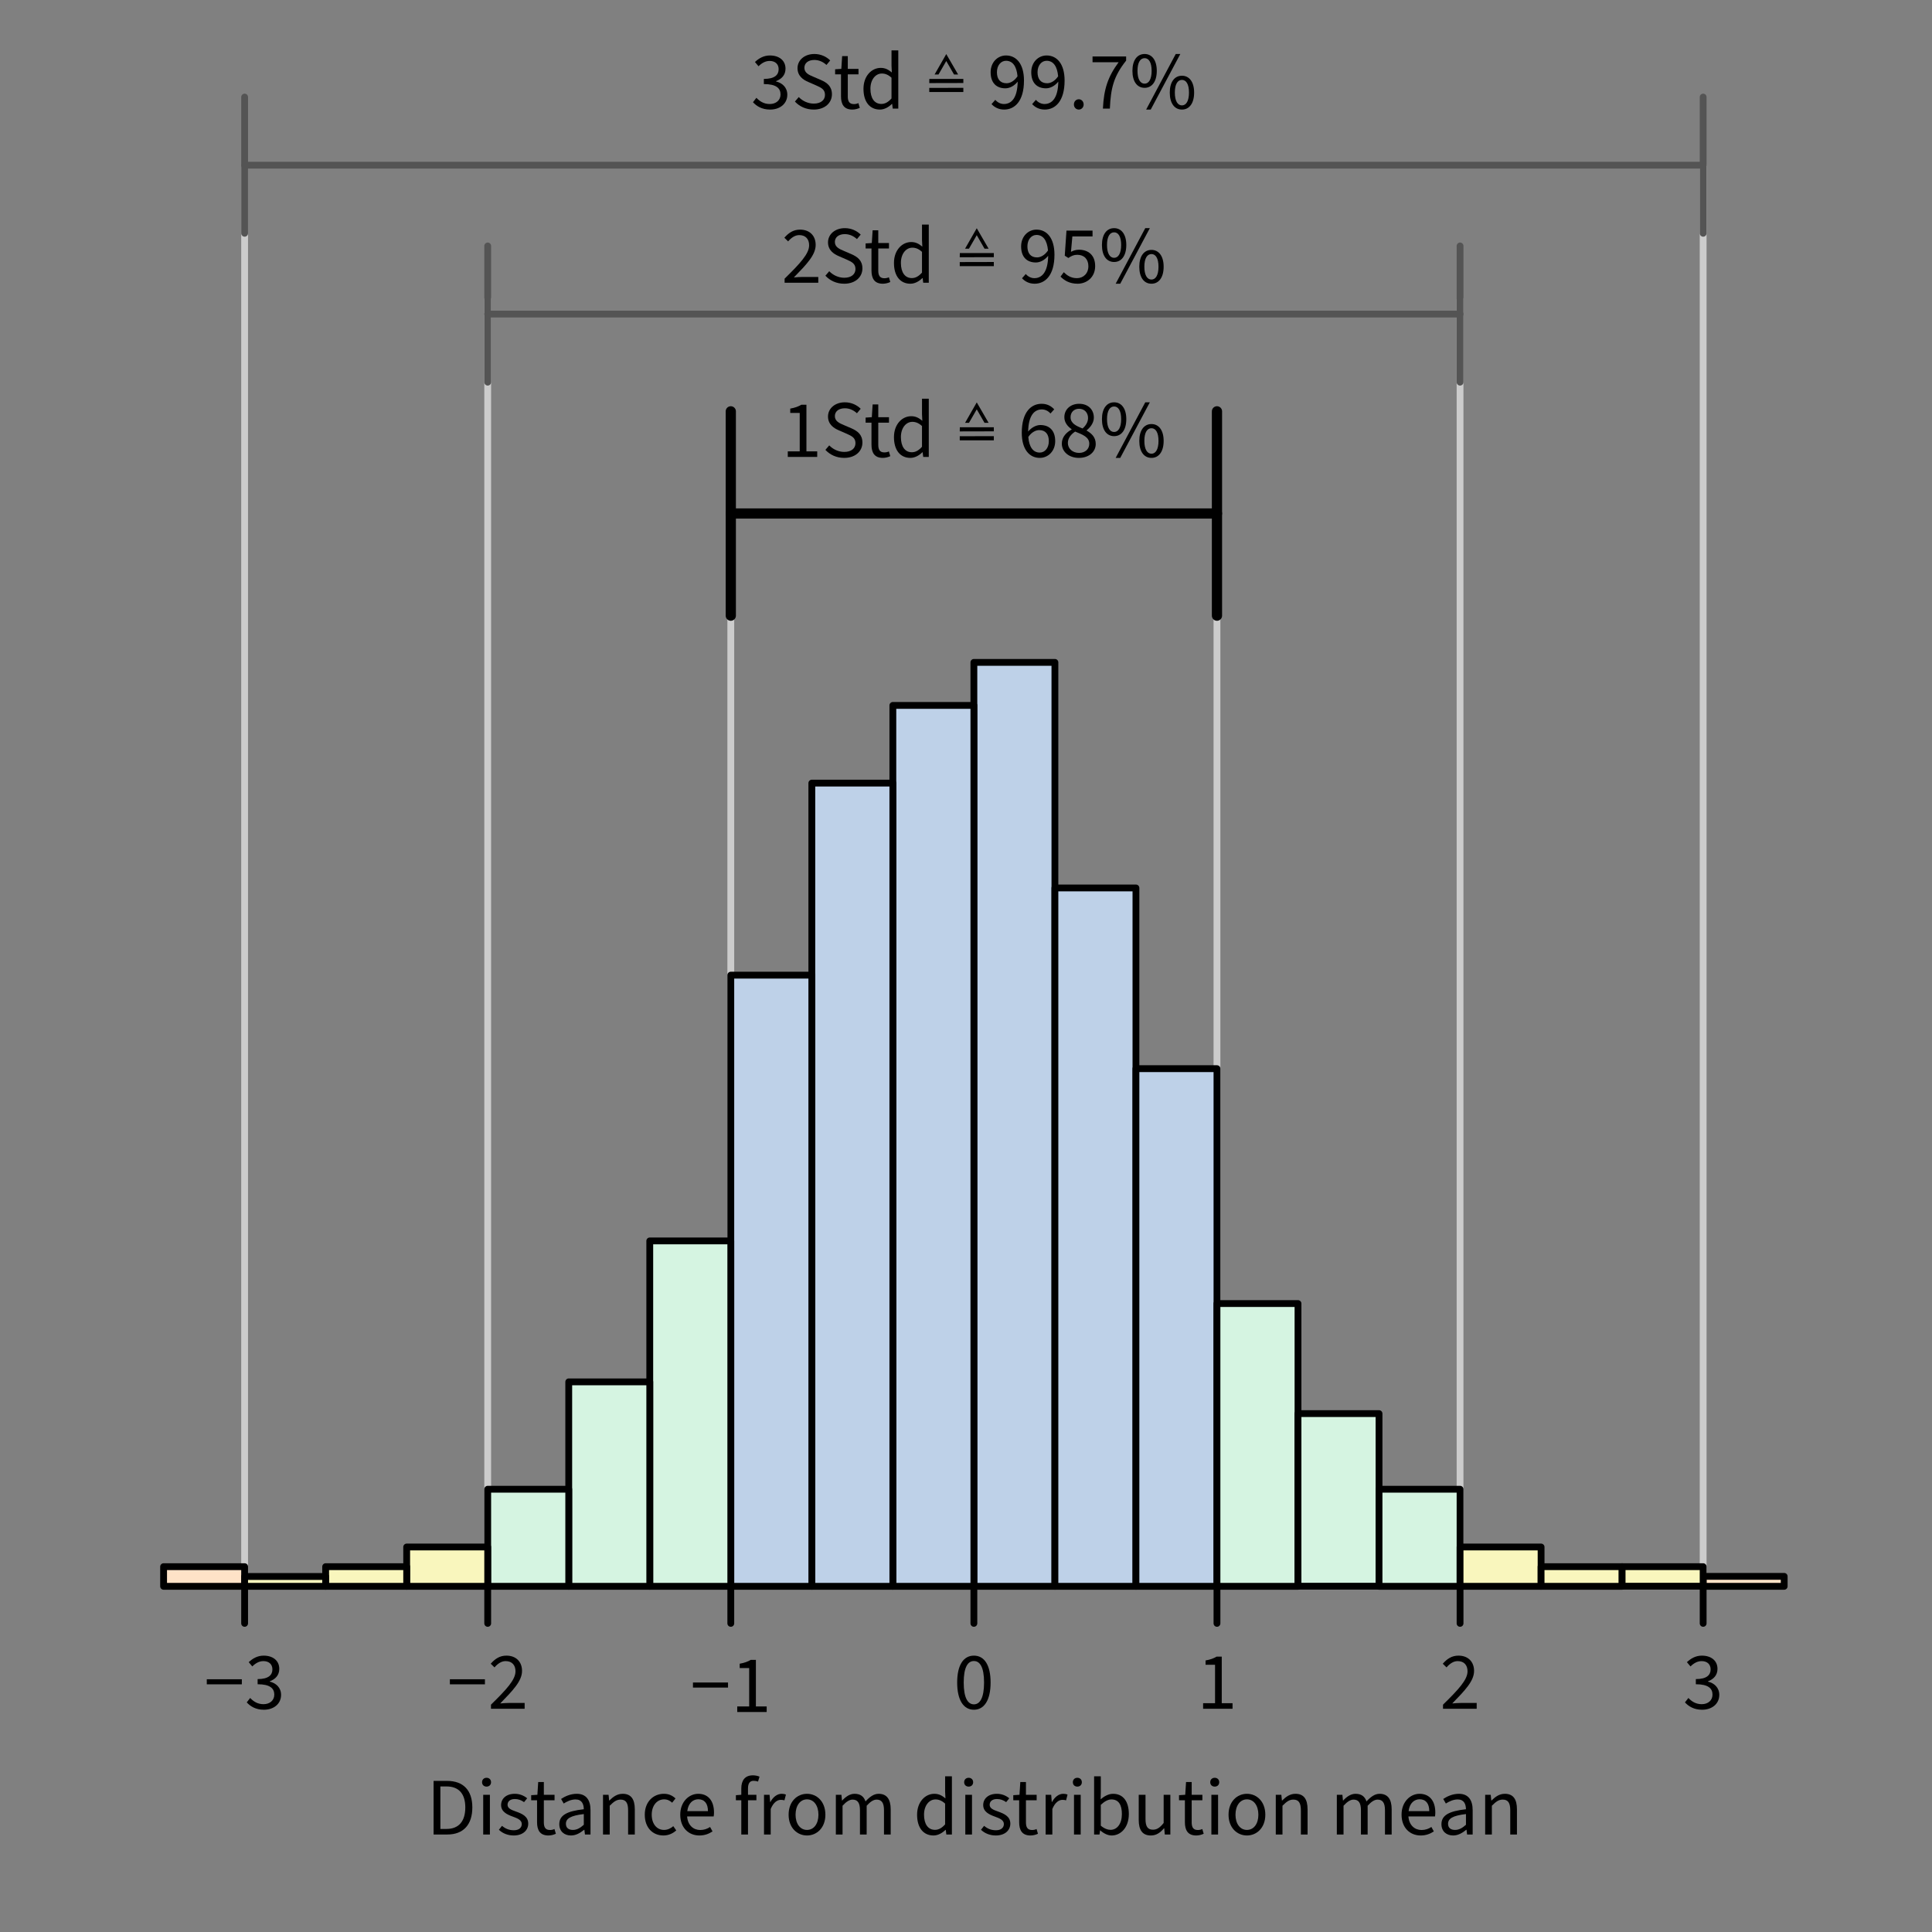 <?xml version="1.0" encoding="UTF-8" standalone="no"?><!DOCTYPE svg PUBLIC "-//W3C//DTD SVG 1.1//EN" "http://www.w3.org/Graphics/SVG/1.1/DTD/svg11.dtd"><svg width="100%" height="100%" viewBox="0 0 1182 1182" version="1.1" xmlns="http://www.w3.org/2000/svg" xmlns:xlink="http://www.w3.org/1999/xlink" xml:space="preserve" xmlns:serif="http://www.serif.com/" style="fill-rule:evenodd;clip-rule:evenodd;stroke-linecap:round;stroke-linejoin:round;stroke-miterlimit:1.5;"><rect x="0" y="0" width="1182" height="1182" fill="#808080" stroke="none"/><g id="left_figure"><g id="gridlines"><path d="M149.661,101.055l0,869.457" style="fill:none;stroke:#ccc;stroke-width:4.17px;"/><path d="M1041.99,101.055l0,869.457" style="fill:none;stroke:#ccc;stroke-width:4.17px;"/><path d="M893.266,183.144l0,787.368" style="fill:none;stroke:#ccc;stroke-width:4.17px;"/><path d="M298.382,183.144l0,787.368" style="fill:none;stroke:#ccc;stroke-width:4.17px;"/><path d="M447.103,293.1l0,677.412" style="fill:none;stroke:#ccc;stroke-width:4.17px;"/><path d="M744.545,293.1l0,677.412" style="fill:none;stroke:#ccc;stroke-width:4.17px;"/></g><g id="histogram"><g id="bars"><rect x="595.824" y="405.247" width="49.574" height="565.266" style="fill:#bed1e8;stroke:#000;stroke-width:4.17px;"/><rect x="645.397" y="543.255" width="49.574" height="427.257" style="fill:#bed1e8;stroke:#000;stroke-width:4.17px;"/><rect x="546.25" y="431.566" width="49.574" height="538.946" style="fill:#bed1e8;stroke:#000;stroke-width:4.17px;"/><rect x="496.677" y="479.107" width="49.574" height="491.405" style="fill:#bed1e8;stroke:#000;stroke-width:4.17px;"/><rect x="447.103" y="596.59" width="49.574" height="373.922" style="fill:#bed1e8;stroke:#000;stroke-width:4.17px;"/><rect x="397.529" y="759.188" width="49.574" height="211.325" style="fill:#d5f4e1;stroke:#000;stroke-width:4.17px;"/><rect x="347.956" y="845.42" width="49.574" height="125.092" style="fill:#d5f4e1;stroke:#000;stroke-width:4.17px;"/><rect x="298.382" y="911.111" width="49.574" height="59.402" style="fill:#d5f4e1;stroke:#000;stroke-width:4.17px;"/><rect x="248.809" y="946.461" width="49.574" height="24.051" style="fill:#f9f6bd;stroke:#000;stroke-width:4.17px;"/><rect x="199.235" y="958.487" width="49.574" height="12.026" style="fill:#f9f6bd;stroke:#000;stroke-width:4.17px;"/><rect x="100.088" y="958.487" width="49.574" height="12.026" style="fill:#fee2c7;stroke:#000;stroke-width:4.17px;"/><rect x="1041.99" y="964.419" width="49.574" height="6.093" style="fill:#fee2c7;stroke:#000;stroke-width:4.17px;"/><rect x="149.661" y="964.499" width="49.574" height="6.013" style="fill:#f9f6bd;stroke:#000;stroke-width:4.17px;"/><rect x="694.971" y="653.805" width="49.574" height="316.707" style="fill:#bed1e8;stroke:#000;stroke-width:4.17px;"/><rect x="744.545" y="797.516" width="49.574" height="172.997" style="fill:#d5f4e1;stroke:#000;stroke-width:4.17px;"/><rect x="794.118" y="864.85" width="49.574" height="105.582" style="fill:#d5f4e1;stroke:#000;stroke-width:4.17px;"/><rect x="843.692" y="911.111" width="49.574" height="59.402" style="fill:#d5f4e1;stroke:#000;stroke-width:4.17px;"/><rect x="893.266" y="946.461" width="49.574" height="24.051" style="fill:#f9f6bd;stroke:#000;stroke-width:4.17px;"/><rect x="942.839" y="958.487" width="49.574" height="12.026" style="fill:#f9f6bd;stroke:#000;stroke-width:4.17px;"/><rect x="992.413" y="958.487" width="49.574" height="11.945" style="fill:#f9f6bd;stroke:#000;stroke-width:4.17px;"/></g><g id="ticks"><path d="M595.824,970.512l0,22.671" style="fill:none;stroke:#000;stroke-width:4.17px;"/><path d="M744.545,970.512l0,22.671" style="fill:none;stroke:#000;stroke-width:4.17px;"/><path d="M149.661,970.512l0,22.671" style="fill:none;stroke:#000;stroke-width:4.17px;"/><path d="M893.266,970.512l0,22.671" style="fill:none;stroke:#000;stroke-width:4.17px;"/><path d="M298.382,970.512l0,22.671" style="fill:none;stroke:#000;stroke-width:4.17px;"/><path d="M1041.99,970.512l0,22.671" style="fill:none;stroke:#000;stroke-width:4.17px;"/><path d="M447.103,970.512l0,22.671" style="fill:none;stroke:#000;stroke-width:4.17px;"/></g><g id="ticklabels"><path d="M595.849,1046.02c6.35,0 10.2,-5.95 10.2,-16.65c0,-10.7 -3.85,-16.45 -10.2,-16.45c-6.4,0 -10.25,5.75 -10.25,16.45c0,10.7 3.85,16.65 10.25,16.65Zm0,-3.3c-3.75,0 -6.25,-4 -6.25,-13.35c0,-9.35 2.5,-13.15 6.25,-13.15c3.7,0 6.2,3.8 6.2,13.15c0,9.35 -2.5,13.35 -6.2,13.35Z" style="fill-rule:nonzero;"/><path d="M736.07,1045.42l18,0l0,-3.4l-6.6,0l0,-28.5l-3.15,0c-1.75,1.05 -3.85,1.85 -6.75,2.35l0,2.65l5.8,0l0,23.5l-7.3,0l0,3.4Z" style="fill-rule:nonzero;"/><rect x="423.953" y="1029.36" width="21.45" height="3.1" style="fill-rule:nonzero;"/><path d="M451.053,1047.41l18,0l0,-3.4l-6.6,0l0,-28.5l-3.15,0c-1.75,1.05 -3.85,1.85 -6.75,2.35l0,2.65l5.8,0l0,23.5l-7.3,0l0,3.4Z" style="fill-rule:nonzero;"/><path d="M882.841,1045.42l20.6,0l0,-3.55l-9.6,0c-1.65,0 -3.6,0.15 -5.35,0.3c7.75,-7.95 13.35,-13.7 13.35,-19.9c0,-5.6 -3.65,-9.35 -9.55,-9.35c-4.1,0 -6.95,1.95 -9.6,4.95l2.3,2.25c1.85,-2.15 4.15,-3.85 6.8,-3.85c4.05,0 6.05,2.6 6.05,6.25c0,5.15 -5.45,11.05 -15,20.4l0,2.5Z" style="fill-rule:nonzero;"/><rect x="275.232" y="1027.37" width="21.45" height="3.1" style="fill-rule:nonzero;"/><path d="M300.382,1045.42l20.6,0l0,-3.55l-9.6,0c-1.65,0 -3.6,0.15 -5.35,0.3c7.75,-7.95 13.35,-13.7 13.35,-19.9c0,-5.6 -3.65,-9.35 -9.55,-9.35c-4.1,0 -6.95,1.95 -9.6,4.95l2.3,2.25c1.85,-2.15 4.15,-3.85 6.8,-3.85c4.05,0 6.05,2.6 6.05,6.25c0,5.15 -5.45,11.05 -15,20.4l0,2.5Z" style="fill-rule:nonzero;"/><path d="M1041.36,1046.02c5.85,0 10.5,-3.45 10.5,-9.1c0,-4.4 -3.05,-7.2 -6.9,-8.1l0,-0.2c3.45,-1.3 5.8,-3.75 5.8,-7.6c0,-5.15 -4,-8.1 -9.55,-8.1c-3.75,0 -6.7,1.7 -9.15,4l2.2,2.6c1.9,-1.9 4.15,-3.25 6.8,-3.25c3.4,0 5.5,1.95 5.5,5.05c0,3.35 -2.25,5.95 -9.05,5.95l0,3.15c7.6,0 10.2,2.55 10.2,6.35c0,3.55 -2.75,5.85 -6.6,5.85c-3.75,0 -6.25,-1.8 -8.15,-3.8l-2.1,2.7c2.15,2.35 5.4,4.5 10.5,4.5Z" style="fill-rule:nonzero;"/><rect x="126.511" y="1027.37" width="21.45" height="3.1" style="fill-rule:nonzero;"/><path d="M161.461,1046.02c5.85,0 10.5,-3.45 10.5,-9.1c0,-4.4 -3.05,-7.2 -6.9,-8.1l0,-0.2c3.45,-1.3 5.8,-3.75 5.8,-7.6c0,-5.15 -4,-8.1 -9.55,-8.1c-3.75,0 -6.7,1.7 -9.15,4l2.2,2.6c1.9,-1.9 4.15,-3.25 6.8,-3.25c3.4,0 5.5,1.95 5.5,5.05c0,3.35 -2.25,5.95 -9.05,5.95l0,3.15c7.6,0 10.2,2.55 10.2,6.35c0,3.55 -2.75,5.85 -6.6,5.85c-3.75,0 -6.25,-1.8 -8.15,-3.8l-2.1,2.7c2.15,2.35 5.4,4.5 10.5,4.5Z" style="fill-rule:nonzero;"/></g><path d="M265.274,1122.35l8.4,0c9.9,0 15.3,-6.1 15.3,-16.55c0,-10.4 -5.4,-16.25 -15.5,-16.25l-8.2,0l0,32.8Zm4.15,-3.4l0,-26l3.75,0c7.65,0 11.5,4.6 11.5,12.85c0,8.3 -3.85,13.15 -11.5,13.15l-3.75,0Z" style="fill-rule:nonzero;"/><path d="M295.624,1122.35l4.1,0l0,-24.3l-4.1,0l0,24.3Zm2.05,-29.3c1.6,0 2.75,-1.05 2.75,-2.7c0,-1.6 -1.15,-2.7 -2.75,-2.7c-1.6,0 -2.75,1.1 -2.75,2.7c0,1.65 1.15,2.7 2.75,2.7Z" style="fill-rule:nonzero;"/><path d="M314.274,1122.95c5.75,0 8.9,-3.3 8.9,-7.25c0,-4.4 -3.7,-6.05 -7.5,-7.4c-3,-1.05 -5.15,-1.95 -5.15,-4.15c0,-1.85 1.4,-3.5 4.45,-3.5c2.2,0 3.95,0.7 5.65,1.9l1.9,-2.35c-1.9,-1.6 -4.55,-2.75 -7.55,-2.75c-5.3,0 -8.4,3 -8.4,6.9c0,4 3.5,5.75 7.15,7.05c2.75,1 5.5,2.05 5.5,4.55c0,2.1 -1.6,3.8 -4.8,3.8c-3,0 -5.2,-0.95 -7.3,-2.7l-1.9,2.4c2.25,2.2 5.5,3.5 9.05,3.5Z" style="fill-rule:nonzero;"/><path d="M335.524,1122.95c1.65,0 3.25,-0.45 4.55,-1.05l-0.85,-2.9c-0.95,0.45 -1.9,0.6 -2.75,0.6c-2.8,0 -3.75,-1.7 -3.75,-4.7l0,-13.5l6.55,0l0,-3.35l-6.55,0l0,-7.8l-3.45,0l-0.5,7.8l-3.8,0.25l0,3.1l3.6,0l0,13.45c0,4.8 1.75,8.1 6.95,8.1Z" style="fill-rule:nonzero;"/><path d="M349.324,1122.95c3.05,0 5.65,-1.55 8.05,-3.5l0.15,0l0.35,2.9l3.4,0l0,-14.9c0,-6.05 -2.55,-10 -8.45,-10c-3.9,0 -7.3,1.65 -9.55,3.15l1.6,2.8c1.9,-1.2 4.45,-2.5 7.25,-2.5c3.95,0 5,2.95 5.05,6c-10.4,1.15 -15,3.7 -15,9.15c0,4.4 3.1,6.9 7.15,6.9Zm1.15,-3.4c-2.35,0 -4.25,-1.05 -4.25,-3.75c0,-3.15 2.75,-5 10.95,-5.95l0,6.55c-2.35,2.1 -4.35,3.15 -6.7,3.15Z" style="fill-rule:nonzero;"/><path d="M368.924,1122.35l4.1,0l0,-17.6c2.45,-2.45 4.15,-3.75 6.65,-3.75c3.2,0 4.6,1.95 4.6,6.5l0,14.85l4.1,0l0,-15.4c0,-6.2 -2.3,-9.5 -7.4,-9.5c-3.35,0 -5.85,1.8 -8.15,4.1l-0.15,0l-0.35,-3.5l-3.4,0l0,24.3Z" style="fill-rule:nonzero;"/><path d="M405.874,1122.95c2.9,0 5.65,-1.1 7.85,-3.1l-1.8,-2.6c-1.45,1.3 -3.45,2.3 -5.7,2.3c-4.45,0 -7.5,-3.75 -7.5,-9.3c0,-5.6 3.2,-9.4 7.6,-9.4c2,0 3.55,0.8 4.9,2.05l2.05,-2.6c-1.7,-1.6 -3.9,-2.85 -7.1,-2.85c-6.25,0 -11.7,4.65 -11.7,12.8c0,8.05 4.95,12.7 11.4,12.7Z" style="fill-rule:nonzero;"/><path d="M427.224,1100.8c3.75,0 5.9,2.55 5.9,7.25l-12.65,0c0.65,-5.2 3.75,-7.25 6.75,-7.25Zm0.65,22.15c3.3,0 5.9,-1.05 8.05,-2.5l-1.5,-2.7c-1.7,1.15 -3.75,1.85 -6.05,1.85c-4.1,0 -7.6,-2.85 -8,-8.3l16.25,0c0.15,-0.8 0.2,-1.6 0.2,-2.45c0,-6.9 -3.4,-11.4 -9.65,-11.4c-5.6,0 -11,4.85 -11,12.75c0,8.05 5.15,12.75 11.7,12.75Z" style="fill-rule:nonzero;"/><path d="M453.524,1122.35l4.1,0l0,-20.95l5.15,0l0,-3.35l-5.15,0l0,-3.85c0,-3.1 1.1,-4.7 3.4,-4.7c0.9,0 1.75,0.15 2.75,0.45l0.9,-3c-1.05,-0.45 -2.55,-0.8 -4.05,-0.8c-4.85,0 -7.1,3.1 -7.1,8.05l0,3.85l-3.3,0.25l0,3.1l3.3,0l0,20.95Z" style="fill-rule:nonzero;"/><path d="M467.424,1122.35l4.1,0l0,-15.6c1.65,-4.1 4.1,-5.6 6.15,-5.6c1,0 1.5,0.1 2.25,0.3l0.9,-3.5c-0.8,-0.35 -1.55,-0.5 -2.6,-0.5c-2.75,0 -5.25,1.95 -6.9,5l-0.15,0l-0.35,-4.4l-3.4,0l0,24.3Z" style="fill-rule:nonzero;"/><path d="M493.724,1122.95c5.95,0 11.25,-4.65 11.25,-12.7c0,-8.15 -5.3,-12.8 -11.25,-12.8c-5.95,0 -11.25,4.65 -11.25,12.8c0,8.05 5.3,12.7 11.25,12.7Zm0,-3.4c-4.15,0 -7,-3.75 -7,-9.3c0,-5.6 2.85,-9.4 7,-9.4c4.2,0 7,3.8 7,9.4c0,5.55 -2.8,9.3 -7,9.3Z" style="fill-rule:nonzero;"/><path d="M511.374,1122.35l4.1,0l0,-17.6c2.25,-2.5 4.3,-3.75 6.1,-3.75c3.1,0 4.55,1.95 4.55,6.5l0,14.85l4.1,0l0,-17.6c2.25,-2.5 4.2,-3.75 6.1,-3.75c3.05,0 4.5,1.95 4.5,6.5l0,14.85l4.1,0l0,-15.4c0,-6.2 -2.4,-9.5 -7.4,-9.5c-2.95,0 -5.45,1.9 -8,4.65c-1,-2.9 -3,-4.65 -6.7,-4.65c-2.9,0 -5.45,1.8 -7.55,4.1l-0.15,0l-0.35,-3.5l-3.4,0l0,24.3Z" style="fill-rule:nonzero;"/><path d="M571.124,1122.95c2.85,0 5.45,-1.6 7.35,-3.45l0.15,0l0.35,2.85l3.4,0l0,-35.6l-4.15,0l0,9.35l0.2,4.15c-2.15,-1.75 -4,-2.8 -6.8,-2.8c-5.55,0 -10.55,4.9 -10.55,12.8c0,8.1 3.95,12.7 10.05,12.7Zm0.9,-3.45c-4.25,0 -6.7,-3.5 -6.7,-9.3c0,-5.55 3.1,-9.3 7,-9.3c2,0 3.85,0.7 5.9,2.55l0,12.7c-2,2.25 -3.95,3.35 -6.2,3.35Z" style="fill-rule:nonzero;"/><path d="M590.574,1122.35l4.1,0l0,-24.3l-4.1,0l0,24.3Zm2.05,-29.3c1.6,0 2.75,-1.05 2.75,-2.7c0,-1.6 -1.15,-2.7 -2.75,-2.7c-1.6,0 -2.75,1.1 -2.75,2.7c0,1.65 1.15,2.7 2.75,2.7Z" style="fill-rule:nonzero;"/><path d="M609.224,1122.95c5.75,0 8.9,-3.3 8.9,-7.25c0,-4.4 -3.7,-6.05 -7.5,-7.4c-3,-1.05 -5.15,-1.95 -5.15,-4.15c0,-1.85 1.4,-3.5 4.45,-3.5c2.2,0 3.95,0.7 5.65,1.9l1.9,-2.35c-1.9,-1.6 -4.55,-2.75 -7.55,-2.75c-5.3,0 -8.4,3 -8.4,6.9c0,4 3.5,5.75 7.15,7.05c2.75,1 5.5,2.05 5.5,4.55c0,2.1 -1.6,3.8 -4.8,3.8c-3,0 -5.2,-0.95 -7.3,-2.7l-1.9,2.4c2.25,2.2 5.5,3.5 9.05,3.5Z" style="fill-rule:nonzero;"/><path d="M630.474,1122.95c1.65,0 3.25,-0.45 4.55,-1.05l-0.85,-2.9c-0.95,0.45 -1.9,0.6 -2.75,0.6c-2.8,0 -3.75,-1.7 -3.75,-4.7l0,-13.5l6.55,0l0,-3.35l-6.55,0l0,-7.8l-3.45,0l-0.5,7.8l-3.8,0.25l0,3.1l3.6,0l0,13.45c0,4.8 1.75,8.1 6.95,8.1Z" style="fill-rule:nonzero;"/><path d="M639.724,1122.35l4.1,0l0,-15.6c1.65,-4.1 4.1,-5.6 6.15,-5.6c1,0 1.5,0.1 2.25,0.3l0.9,-3.5c-0.8,-0.35 -1.55,-0.5 -2.6,-0.5c-2.75,0 -5.25,1.95 -6.9,5l-0.15,0l-0.35,-4.4l-3.4,0l0,24.3Z" style="fill-rule:nonzero;"/><path d="M657.074,1122.35l4.1,0l0,-24.3l-4.1,0l0,24.3Zm2.05,-29.3c1.6,0 2.75,-1.05 2.75,-2.7c0,-1.6 -1.15,-2.7 -2.75,-2.7c-1.6,0 -2.75,1.1 -2.75,2.7c0,1.65 1.15,2.7 2.75,2.7Z" style="fill-rule:nonzero;"/><path d="M680.124,1122.95c5.55,0 10.5,-4.85 10.5,-13.15c0,-7.5 -3.35,-12.35 -9.65,-12.35c-2.7,0 -5.4,1.45 -7.6,3.4l0.1,-4.4l0,-9.7l-4.1,0l0,35.6l3.3,0l0.35,-2.5l0.15,0c2.15,1.95 4.7,3.1 6.95,3.1Zm-0.7,-3.45c-1.6,0 -3.8,-0.7 -5.95,-2.55l0,-12.75c2.3,-2.15 4.45,-3.3 6.5,-3.3c4.6,0 6.4,3.6 6.4,8.95c0,6 -2.95,9.65 -6.95,9.65Z" style="fill-rule:nonzero;"/><path d="M704.124,1122.95c3.35,0 5.75,-1.75 8,-4.4l0.15,0l0.35,3.8l3.4,0l0,-24.3l-4.1,0l0,17.25c-2.3,2.85 -4.05,4.1 -6.55,4.1c-3.2,0 -4.55,-1.95 -4.55,-6.5l0,-14.85l-4.15,0l0,15.4c0,6.2 2.3,9.5 7.45,9.5Z" style="fill-rule:nonzero;"/><path d="M731.874,1122.95c1.65,0 3.25,-0.45 4.55,-1.05l-0.85,-2.9c-0.95,0.45 -1.9,0.6 -2.75,0.6c-2.8,0 -3.75,-1.7 -3.75,-4.7l0,-13.5l6.55,0l0,-3.35l-6.55,0l0,-7.8l-3.45,0l-0.5,7.8l-3.8,0.25l0,3.1l3.6,0l0,13.45c0,4.8 1.75,8.1 6.95,8.1Z" style="fill-rule:nonzero;"/><path d="M741.124,1122.35l4.1,0l0,-24.3l-4.1,0l0,24.3Zm2.05,-29.3c1.6,0 2.75,-1.05 2.75,-2.7c0,-1.6 -1.15,-2.7 -2.75,-2.7c-1.6,0 -2.75,1.1 -2.75,2.7c0,1.65 1.15,2.7 2.75,2.7Z" style="fill-rule:nonzero;"/><path d="M762.874,1122.95c5.95,0 11.25,-4.65 11.25,-12.7c0,-8.15 -5.3,-12.8 -11.25,-12.8c-5.95,0 -11.25,4.65 -11.25,12.8c0,8.05 5.3,12.7 11.25,12.7Zm0,-3.4c-4.15,0 -7,-3.75 -7,-9.3c0,-5.6 2.85,-9.4 7,-9.4c4.2,0 7,3.8 7,9.4c0,5.55 -2.8,9.3 -7,9.3Z" style="fill-rule:nonzero;"/><path d="M780.524,1122.35l4.1,0l0,-17.6c2.45,-2.45 4.15,-3.75 6.65,-3.75c3.2,0 4.6,1.95 4.6,6.5l0,14.85l4.1,0l0,-15.4c0,-6.2 -2.3,-9.5 -7.4,-9.5c-3.35,0 -5.85,1.8 -8.15,4.1l-0.15,0l-0.35,-3.5l-3.4,0l0,24.3Z" style="fill-rule:nonzero;"/><path d="M817.874,1122.35l4.1,0l0,-17.6c2.25,-2.5 4.3,-3.75 6.1,-3.75c3.1,0 4.55,1.95 4.55,6.5l0,14.85l4.1,0l0,-17.6c2.25,-2.5 4.2,-3.75 6.1,-3.75c3.05,0 4.5,1.95 4.5,6.5l0,14.85l4.1,0l0,-15.4c0,-6.2 -2.4,-9.5 -7.4,-9.5c-2.95,0 -5.45,1.9 -8,4.65c-1,-2.9 -3,-4.65 -6.7,-4.65c-2.9,0 -5.45,1.8 -7.55,4.1l-0.15,0l-0.35,-3.5l-3.4,0l0,24.3Z" style="fill-rule:nonzero;"/><path d="M868.524,1100.8c3.75,0 5.9,2.55 5.9,7.25l-12.65,0c0.65,-5.2 3.75,-7.25 6.75,-7.25Zm0.65,22.15c3.3,0 5.9,-1.05 8.05,-2.5l-1.5,-2.7c-1.7,1.15 -3.75,1.85 -6.05,1.85c-4.1,0 -7.6,-2.85 -8,-8.3l16.25,0c0.15,-0.8 0.2,-1.6 0.2,-2.45c0,-6.9 -3.4,-11.4 -9.65,-11.4c-5.6,0 -11,4.85 -11,12.75c0,8.05 5.15,12.75 11.7,12.75Z" style="fill-rule:nonzero;"/><path d="M889.024,1122.95c3.05,0 5.65,-1.55 8.05,-3.5l0.15,0l0.35,2.9l3.4,0l0,-14.9c0,-6.05 -2.55,-10 -8.45,-10c-3.9,0 -7.3,1.65 -9.55,3.15l1.6,2.8c1.9,-1.2 4.45,-2.5 7.25,-2.5c3.95,0 5,2.95 5.05,6c-10.4,1.15 -15,3.7 -15,9.15c0,4.4 3.1,6.9 7.15,6.9Zm1.15,-3.4c-2.35,0 -4.25,-1.05 -4.25,-3.75c0,-3.15 2.75,-5 10.95,-5.95l0,6.55c-2.35,2.1 -4.35,3.15 -6.7,3.15Z" style="fill-rule:nonzero;"/><path d="M908.624,1122.35l4.1,0l0,-17.6c2.45,-2.45 4.15,-3.75 6.65,-3.75c3.2,0 4.6,1.95 4.6,6.5l0,14.85l4.1,0l0,-15.4c0,-6.2 -2.3,-9.5 -7.4,-9.5c-3.35,0 -5.85,1.8 -8.15,4.1l-0.15,0l-0.35,-3.5l-3.4,0l0,24.3Z" style="fill-rule:nonzero;"/></g><g id="errorbars"><g id="bars1" serif:id="bars"><path d="M447.103,251.657l0,125" style="fill:none;stroke:#000;stroke-width:6.25px;stroke-linejoin:miter;stroke-miterlimit:10;"/><path d="M744.545,251.657l0,125" style="fill:none;stroke:#000;stroke-width:6.25px;stroke-linejoin:miter;stroke-miterlimit:10;"/><path d="M447.103,314.157l297.442,0" style="fill:none;stroke:#000;stroke-width:6.25px;"/><path d="M298.382,150.478l0,83.333" style="fill:none;stroke:#545454;stroke-width:4.17px;stroke-linejoin:miter;stroke-miterlimit:10;"/><path d="M893.266,150.478l0,83.333" style="fill:none;stroke:#545454;stroke-width:4.17px;stroke-linejoin:miter;stroke-miterlimit:10;"/><path d="M298.382,192.145l594.884,0" style="fill:none;stroke:#545454;stroke-width:4.17px;"/><path d="M149.661,59.389l0,83.333" style="fill:none;stroke:#545454;stroke-width:4.17px;stroke-linejoin:miter;stroke-miterlimit:10;"/><path d="M1041.99,59.389l0,83.333" style="fill:none;stroke:#545454;stroke-width:4.17px;stroke-linejoin:miter;stroke-miterlimit:10;"/><path d="M149.661,101.055l892.325,0" style="fill:none;stroke:#545454;stroke-width:4.17px;"/></g><g id="labels"><g transform="matrix(1,0,0,1,-39.313,-4.546)"><g transform="matrix(50,0,0,50,517.339,284.082)"><path d="M0.079,0l0.36,0l0,-0.068l-0.132,0l0,-0.57l-0.063,0c-0.035,0.021 -0.077,0.037 -0.135,0.047l0,0.053l0.116,0l0,0.47l-0.146,0l0,0.068Z" style="fill-rule:nonzero;"/></g><g transform="matrix(50,0,0,50,542.189,284.082)"><path d="M0.272,0.012c0.138,0 0.223,-0.083 0.223,-0.187c0,-0.097 -0.059,-0.142 -0.135,-0.175l-0.093,-0.04c-0.052,-0.022 -0.109,-0.046 -0.109,-0.109c0,-0.059 0.049,-0.096 0.122,-0.096c0.057,0 0.108,0.024 0.148,0.061l0.046,-0.055c-0.046,-0.046 -0.114,-0.079 -0.194,-0.079c-0.119,0 -0.206,0.074 -0.206,0.174c0,0.096 0.071,0.143 0.133,0.169l0.094,0.041c0.062,0.028 0.109,0.049 0.109,0.116c0,0.064 -0.051,0.107 -0.137,0.107c-0.07,0 -0.137,-0.031 -0.184,-0.08l-0.047,0.055c0.057,0.061 0.136,0.098 0.23,0.098Z" style="fill-rule:nonzero;"/></g><g transform="matrix(50,0,0,50,567.689,284.082)"><path d="M0.235,0.012c0.033,0 0.065,-0.009 0.091,-0.021l-0.017,-0.058c-0.019,0.009 -0.038,0.012 -0.055,0.012c-0.056,0 -0.075,-0.034 -0.075,-0.094l0,-0.27l0.131,0l0,-0.067l-0.131,0l0,-0.156l-0.069,0l-0.01,0.156l-0.076,0.005l0,0.062l0.072,0l0,0.269c0,0.096 0.035,0.162 0.139,0.162Z" style="fill-rule:nonzero;"/></g><g transform="matrix(50,0,0,50,583.889,284.082)"><path d="M0.248,0.012c0.057,0 0.109,-0.032 0.147,-0.069l0.003,0l0.007,0.057l0.068,0l0,-0.712l-0.083,0l0,0.187l0.004,0.083c-0.043,-0.035 -0.08,-0.056 -0.136,-0.056c-0.111,0 -0.211,0.098 -0.211,0.256c0,0.162 0.079,0.254 0.201,0.254Zm0.018,-0.069c-0.085,0 -0.134,-0.07 -0.134,-0.186c0,-0.111 0.062,-0.186 0.14,-0.186c0.04,0 0.077,0.014 0.118,0.051l0,0.254c-0.04,0.045 -0.079,0.067 -0.124,0.067Z" style="fill-rule:nonzero;"/></g><g transform="matrix(50,0,0,50,621.639,284.082)"><path d="M0.305,-0.667l0.145,0.25l-0.05,0l-0.095,-0.165l-0.095,0.165l-0.048,0l0.143,-0.25Zm0.209,0.304l0,0.05l-0.417,0.001l0.001,-0.051l0.416,0Zm0,0.109l0,0.051l-0.417,0l0,-0.05l0.417,-0.001Z" style="fill-rule:nonzero;"/></g><g transform="matrix(50,0,0,50,662.035,284.082)"><path d="M0.261,-0.328c0.079,0 0.118,0.052 0.118,0.135c0,0.084 -0.048,0.14 -0.111,0.14c-0.081,0 -0.13,-0.067 -0.14,-0.191c0.04,-0.059 0.092,-0.084 0.133,-0.084Zm0.007,0.34c0.103,0 0.189,-0.083 0.189,-0.205c0,-0.131 -0.072,-0.197 -0.182,-0.197c-0.052,0 -0.109,0.031 -0.149,0.08c0.004,-0.202 0.079,-0.271 0.168,-0.271c0.04,0 0.079,0.019 0.105,0.05l0.046,-0.051c-0.036,-0.039 -0.085,-0.068 -0.154,-0.068c-0.127,0 -0.243,0.099 -0.243,0.355c0,0.205 0.095,0.307 0.22,0.307Z" style="fill-rule:nonzero;"/></g><g transform="matrix(50,0,0,50,686.885,284.082)"><path d="M0.25,0.012c0.124,0 0.206,-0.075 0.206,-0.17c0,-0.086 -0.054,-0.131 -0.111,-0.164l0,-0.004c0.039,-0.03 0.088,-0.087 0.088,-0.154c0,-0.099 -0.069,-0.17 -0.18,-0.17c-0.103,0 -0.181,0.066 -0.181,0.164c0,0.067 0.042,0.114 0.089,0.147l0,0.004c-0.06,0.032 -0.12,0.089 -0.12,0.172c0,0.101 0.089,0.175 0.209,0.175Zm0.045,-0.36c-0.077,-0.03 -0.147,-0.062 -0.147,-0.138c0,-0.062 0.044,-0.103 0.103,-0.103c0.07,0 0.111,0.05 0.111,0.113c0,0.047 -0.024,0.09 -0.067,0.128Zm-0.043,0.299c-0.078,0 -0.137,-0.051 -0.137,-0.122c0,-0.058 0.038,-0.105 0.089,-0.139c0.092,0.037 0.173,0.067 0.173,0.149c0,0.066 -0.051,0.112 -0.125,0.112Z" style="fill-rule:nonzero;"/></g><g transform="matrix(50,0,0,50,711.735,284.082)"><path d="M0.184,-0.254c0.089,0 0.149,-0.075 0.149,-0.208c0,-0.131 -0.06,-0.206 -0.149,-0.206c-0.09,0 -0.149,0.075 -0.149,0.206c0,0.133 0.059,0.208 0.149,0.208Zm0,-0.051c-0.052,0 -0.087,-0.053 -0.087,-0.157c0,-0.104 0.035,-0.155 0.087,-0.155c0.051,0 0.086,0.051 0.086,0.155c0,0.104 -0.035,0.157 -0.086,0.157Zm0.019,0.317l0.056,0l0.362,-0.68l-0.056,0l-0.362,0.68Zm0.438,0c0.089,0 0.149,-0.075 0.149,-0.208c0,-0.131 -0.06,-0.206 -0.149,-0.206c-0.09,0 -0.149,0.075 -0.149,0.206c0,0.133 0.059,0.208 0.149,0.208Zm0,-0.051c-0.052,0 -0.087,-0.053 -0.087,-0.157c0,-0.104 0.035,-0.155 0.087,-0.155c0.051,0 0.086,0.051 0.086,0.155c0,0.104 -0.035,0.157 -0.086,0.157Z" style="fill-rule:nonzero;"/></g></g><g transform="matrix(1,0,0,1,-188.034,-111.097)"><g transform="matrix(50,0,0,50,666.06,284.082)"><path d="M0.04,0l0.412,0l0,-0.071l-0.192,0c-0.033,0 -0.072,0.003 -0.107,0.006c0.155,-0.159 0.267,-0.274 0.267,-0.398c0,-0.112 -0.073,-0.187 -0.191,-0.187c-0.082,0 -0.139,0.039 -0.192,0.099l0.046,0.045c0.037,-0.043 0.083,-0.077 0.136,-0.077c0.081,0 0.121,0.052 0.121,0.125c0,0.103 -0.109,0.221 -0.3,0.408l0,0.05Z" style="fill-rule:nonzero;"/></g><g transform="matrix(50,0,0,50,690.91,284.082)"><path d="M0.272,0.012c0.138,0 0.223,-0.083 0.223,-0.187c0,-0.097 -0.059,-0.142 -0.135,-0.175l-0.093,-0.04c-0.052,-0.022 -0.109,-0.046 -0.109,-0.109c0,-0.059 0.049,-0.096 0.122,-0.096c0.057,0 0.108,0.024 0.148,0.061l0.046,-0.055c-0.046,-0.046 -0.114,-0.079 -0.194,-0.079c-0.119,0 -0.206,0.074 -0.206,0.174c0,0.096 0.071,0.143 0.133,0.169l0.094,0.041c0.062,0.028 0.109,0.049 0.109,0.116c0,0.064 -0.051,0.107 -0.137,0.107c-0.07,0 -0.137,-0.031 -0.184,-0.08l-0.047,0.055c0.057,0.061 0.136,0.098 0.23,0.098Z" style="fill-rule:nonzero;"/></g><g transform="matrix(50,0,0,50,716.41,284.082)"><path d="M0.235,0.012c0.033,0 0.065,-0.009 0.091,-0.021l-0.017,-0.058c-0.019,0.009 -0.038,0.012 -0.055,0.012c-0.056,0 -0.075,-0.034 -0.075,-0.094l0,-0.27l0.131,0l0,-0.067l-0.131,0l0,-0.156l-0.069,0l-0.01,0.156l-0.076,0.005l0,0.062l0.072,0l0,0.269c0,0.096 0.035,0.162 0.139,0.162Z" style="fill-rule:nonzero;"/></g><g transform="matrix(50,0,0,50,732.61,284.082)"><path d="M0.248,0.012c0.057,0 0.109,-0.032 0.147,-0.069l0.003,0l0.007,0.057l0.068,0l0,-0.712l-0.083,0l0,0.187l0.004,0.083c-0.043,-0.035 -0.08,-0.056 -0.136,-0.056c-0.111,0 -0.211,0.098 -0.211,0.256c0,0.162 0.079,0.254 0.201,0.254Zm0.018,-0.069c-0.085,0 -0.134,-0.07 -0.134,-0.186c0,-0.111 0.062,-0.186 0.14,-0.186c0.04,0 0.077,0.014 0.118,0.051l0,0.254c-0.04,0.045 -0.079,0.067 -0.124,0.067Z" style="fill-rule:nonzero;"/></g><g transform="matrix(50,0,0,50,770.36,284.082)"><path d="M0.305,-0.667l0.145,0.25l-0.05,0l-0.095,-0.165l-0.095,0.165l-0.048,0l0.143,-0.25Zm0.209,0.304l0,0.05l-0.417,0.001l0.001,-0.051l0.416,0Zm0,0.109l0,0.051l-0.417,0l0,-0.05l0.417,-0.001Z" style="fill-rule:nonzero;"/></g><g transform="matrix(50,0,0,50,810.755,284.082)"><path d="M0.117,-0.445c0,-0.084 0.049,-0.14 0.111,-0.14c0.081,0 0.13,0.066 0.141,0.19c-0.041,0.06 -0.092,0.085 -0.134,0.085c-0.079,0 -0.118,-0.052 -0.118,-0.135Zm0.088,0.457c0.127,0 0.243,-0.099 0.243,-0.355c0,-0.205 -0.094,-0.307 -0.22,-0.307c-0.102,0 -0.188,0.083 -0.188,0.205c0,0.131 0.071,0.197 0.181,0.197c0.053,0 0.11,-0.031 0.15,-0.082c-0.003,0.204 -0.079,0.274 -0.169,0.274c-0.04,0 -0.079,-0.02 -0.105,-0.051l-0.046,0.052c0.035,0.038 0.086,0.067 0.154,0.067Z" style="fill-rule:nonzero;"/></g><g transform="matrix(50,0,0,50,835.605,284.082)"><path d="M0.234,0.012c0.111,0 0.215,-0.078 0.215,-0.216c0,-0.138 -0.089,-0.2 -0.198,-0.2c-0.039,0 -0.068,0.01 -0.098,0.026l0.017,-0.189l0.247,0l0,-0.071l-0.319,0l-0.021,0.307l0.044,0.028c0.038,-0.025 0.065,-0.039 0.109,-0.039c0.082,0 0.136,0.052 0.136,0.14c0,0.089 -0.062,0.146 -0.14,0.146c-0.075,0 -0.123,-0.035 -0.161,-0.073l-0.04,0.054c0.044,0.044 0.107,0.087 0.209,0.087Z" style="fill-rule:nonzero;"/></g><g transform="matrix(50,0,0,50,860.455,284.082)"><path d="M0.184,-0.254c0.089,0 0.149,-0.075 0.149,-0.208c0,-0.131 -0.06,-0.206 -0.149,-0.206c-0.09,0 -0.149,0.075 -0.149,0.206c0,0.133 0.059,0.208 0.149,0.208Zm0,-0.051c-0.052,0 -0.087,-0.053 -0.087,-0.157c0,-0.104 0.035,-0.155 0.087,-0.155c0.051,0 0.086,0.051 0.086,0.155c0,0.104 -0.035,0.157 -0.086,0.157Zm0.019,0.317l0.056,0l0.362,-0.68l-0.056,0l-0.362,0.68Zm0.438,0c0.089,0 0.149,-0.075 0.149,-0.208c0,-0.131 -0.06,-0.206 -0.149,-0.206c-0.09,0 -0.149,0.075 -0.149,0.206c0,0.133 0.059,0.208 0.149,0.208Zm0,-0.051c-0.052,0 -0.087,-0.053 -0.087,-0.157c0,-0.104 0.035,-0.155 0.087,-0.155c0.051,0 0.086,0.051 0.086,0.155c0,0.104 -0.035,0.157 -0.086,0.157Z" style="fill-rule:nonzero;"/></g></g><g transform="matrix(1,0,0,1,-188.034,-217.648)"><g transform="matrix(50,0,0,50,647.41,284.082)"><path d="M0.236,0.012c0.117,0 0.21,-0.069 0.21,-0.182c0,-0.088 -0.061,-0.144 -0.138,-0.162l0,-0.004c0.069,-0.026 0.116,-0.075 0.116,-0.152c0,-0.103 -0.08,-0.162 -0.191,-0.162c-0.075,0 -0.134,0.034 -0.183,0.08l0.044,0.052c0.038,-0.038 0.083,-0.065 0.136,-0.065c0.068,0 0.11,0.039 0.11,0.101c0,0.067 -0.045,0.119 -0.181,0.119l0,0.063c0.152,0 0.204,0.051 0.204,0.127c0,0.071 -0.055,0.117 -0.132,0.117c-0.075,0 -0.125,-0.036 -0.163,-0.076l-0.042,0.054c0.043,0.047 0.108,0.09 0.21,0.09Z" style="fill-rule:nonzero;"/></g><g transform="matrix(50,0,0,50,672.26,284.082)"><path d="M0.272,0.012c0.138,0 0.223,-0.083 0.223,-0.187c0,-0.097 -0.059,-0.142 -0.135,-0.175l-0.093,-0.04c-0.052,-0.022 -0.109,-0.046 -0.109,-0.109c0,-0.059 0.049,-0.096 0.122,-0.096c0.057,0 0.108,0.024 0.148,0.061l0.046,-0.055c-0.046,-0.046 -0.114,-0.079 -0.194,-0.079c-0.119,0 -0.206,0.074 -0.206,0.174c0,0.096 0.071,0.143 0.133,0.169l0.094,0.041c0.062,0.028 0.109,0.049 0.109,0.116c0,0.064 -0.051,0.107 -0.137,0.107c-0.07,0 -0.137,-0.031 -0.184,-0.08l-0.047,0.055c0.057,0.061 0.136,0.098 0.23,0.098Z" style="fill-rule:nonzero;"/></g><g transform="matrix(50,0,0,50,697.76,284.082)"><path d="M0.235,0.012c0.033,0 0.065,-0.009 0.091,-0.021l-0.017,-0.058c-0.019,0.009 -0.038,0.012 -0.055,0.012c-0.056,0 -0.075,-0.034 -0.075,-0.094l0,-0.27l0.131,0l0,-0.067l-0.131,0l0,-0.156l-0.069,0l-0.01,0.156l-0.076,0.005l0,0.062l0.072,0l0,0.269c0,0.096 0.035,0.162 0.139,0.162Z" style="fill-rule:nonzero;"/></g><g transform="matrix(50,0,0,50,713.96,284.082)"><path d="M0.248,0.012c0.057,0 0.109,-0.032 0.147,-0.069l0.003,0l0.007,0.057l0.068,0l0,-0.712l-0.083,0l0,0.187l0.004,0.083c-0.043,-0.035 -0.08,-0.056 -0.136,-0.056c-0.111,0 -0.211,0.098 -0.211,0.256c0,0.162 0.079,0.254 0.201,0.254Zm0.018,-0.069c-0.085,0 -0.134,-0.07 -0.134,-0.186c0,-0.111 0.062,-0.186 0.14,-0.186c0.04,0 0.077,0.014 0.118,0.051l0,0.254c-0.04,0.045 -0.079,0.067 -0.124,0.067Z" style="fill-rule:nonzero;"/></g><g transform="matrix(50,0,0,50,751.71,284.082)"><path d="M0.305,-0.667l0.145,0.25l-0.05,0l-0.095,-0.165l-0.095,0.165l-0.048,0l0.143,-0.25Zm0.209,0.304l0,0.05l-0.417,0.001l0.001,-0.051l0.416,0Zm0,0.109l0,0.051l-0.417,0l0,-0.05l0.417,-0.001Z" style="fill-rule:nonzero;"/></g><g transform="matrix(50,0,0,50,792.105,284.082)"><path d="M0.117,-0.445c0,-0.084 0.049,-0.14 0.111,-0.14c0.081,0 0.13,0.066 0.141,0.19c-0.041,0.06 -0.092,0.085 -0.134,0.085c-0.079,0 -0.118,-0.052 -0.118,-0.135Zm0.088,0.457c0.127,0 0.243,-0.099 0.243,-0.355c0,-0.205 -0.094,-0.307 -0.22,-0.307c-0.102,0 -0.188,0.083 -0.188,0.205c0,0.131 0.071,0.197 0.181,0.197c0.053,0 0.11,-0.031 0.15,-0.082c-0.003,0.204 -0.079,0.274 -0.169,0.274c-0.04,0 -0.079,-0.02 -0.105,-0.051l-0.046,0.052c0.035,0.038 0.086,0.067 0.154,0.067Z" style="fill-rule:nonzero;"/></g><g transform="matrix(50,0,0,50,816.955,284.082)"><path d="M0.117,-0.445c0,-0.084 0.049,-0.14 0.111,-0.14c0.081,0 0.13,0.066 0.141,0.19c-0.041,0.06 -0.092,0.085 -0.134,0.085c-0.079,0 -0.118,-0.052 -0.118,-0.135Zm0.088,0.457c0.127,0 0.243,-0.099 0.243,-0.355c0,-0.205 -0.094,-0.307 -0.22,-0.307c-0.102,0 -0.188,0.083 -0.188,0.205c0,0.131 0.071,0.197 0.181,0.197c0.053,0 0.11,-0.031 0.15,-0.082c-0.003,0.204 -0.079,0.274 -0.169,0.274c-0.04,0 -0.079,-0.02 -0.105,-0.051l-0.046,0.052c0.035,0.038 0.086,0.067 0.154,0.067Z" style="fill-rule:nonzero;"/></g><g transform="matrix(50,0,0,50,841.805,284.082)"><path d="M0.125,0.012c0.032,0 0.059,-0.026 0.059,-0.062c0,-0.038 -0.027,-0.064 -0.059,-0.064c-0.033,0 -0.06,0.026 -0.06,0.064c0,0.036 0.027,0.062 0.06,0.062Z" style="fill-rule:nonzero;"/></g><g transform="matrix(50,0,0,50,854.255,284.082)"><path d="M0.171,0l0.085,0c0.011,-0.249 0.045,-0.393 0.199,-0.587l0,-0.051l-0.411,0l0,0.071l0.319,0c-0.13,0.176 -0.181,0.327 -0.192,0.567Z" style="fill-rule:nonzero;"/></g><g transform="matrix(50,0,0,50,879.105,284.082)"><path d="M0.184,-0.254c0.089,0 0.149,-0.075 0.149,-0.208c0,-0.131 -0.06,-0.206 -0.149,-0.206c-0.09,0 -0.149,0.075 -0.149,0.206c0,0.133 0.059,0.208 0.149,0.208Zm0,-0.051c-0.052,0 -0.087,-0.053 -0.087,-0.157c0,-0.104 0.035,-0.155 0.087,-0.155c0.051,0 0.086,0.051 0.086,0.155c0,0.104 -0.035,0.157 -0.086,0.157Zm0.019,0.317l0.056,0l0.362,-0.68l-0.056,0l-0.362,0.68Zm0.438,0c0.089,0 0.149,-0.075 0.149,-0.208c0,-0.131 -0.06,-0.206 -0.149,-0.206c-0.09,0 -0.149,0.075 -0.149,0.206c0,0.133 0.059,0.208 0.149,0.208Zm0,-0.051c-0.052,0 -0.087,-0.053 -0.087,-0.157c0,-0.104 0.035,-0.155 0.087,-0.155c0.051,0 0.086,0.051 0.086,0.155c0,0.104 -0.035,0.157 -0.086,0.157Z" style="fill-rule:nonzero;"/></g></g></g></g></g></svg>